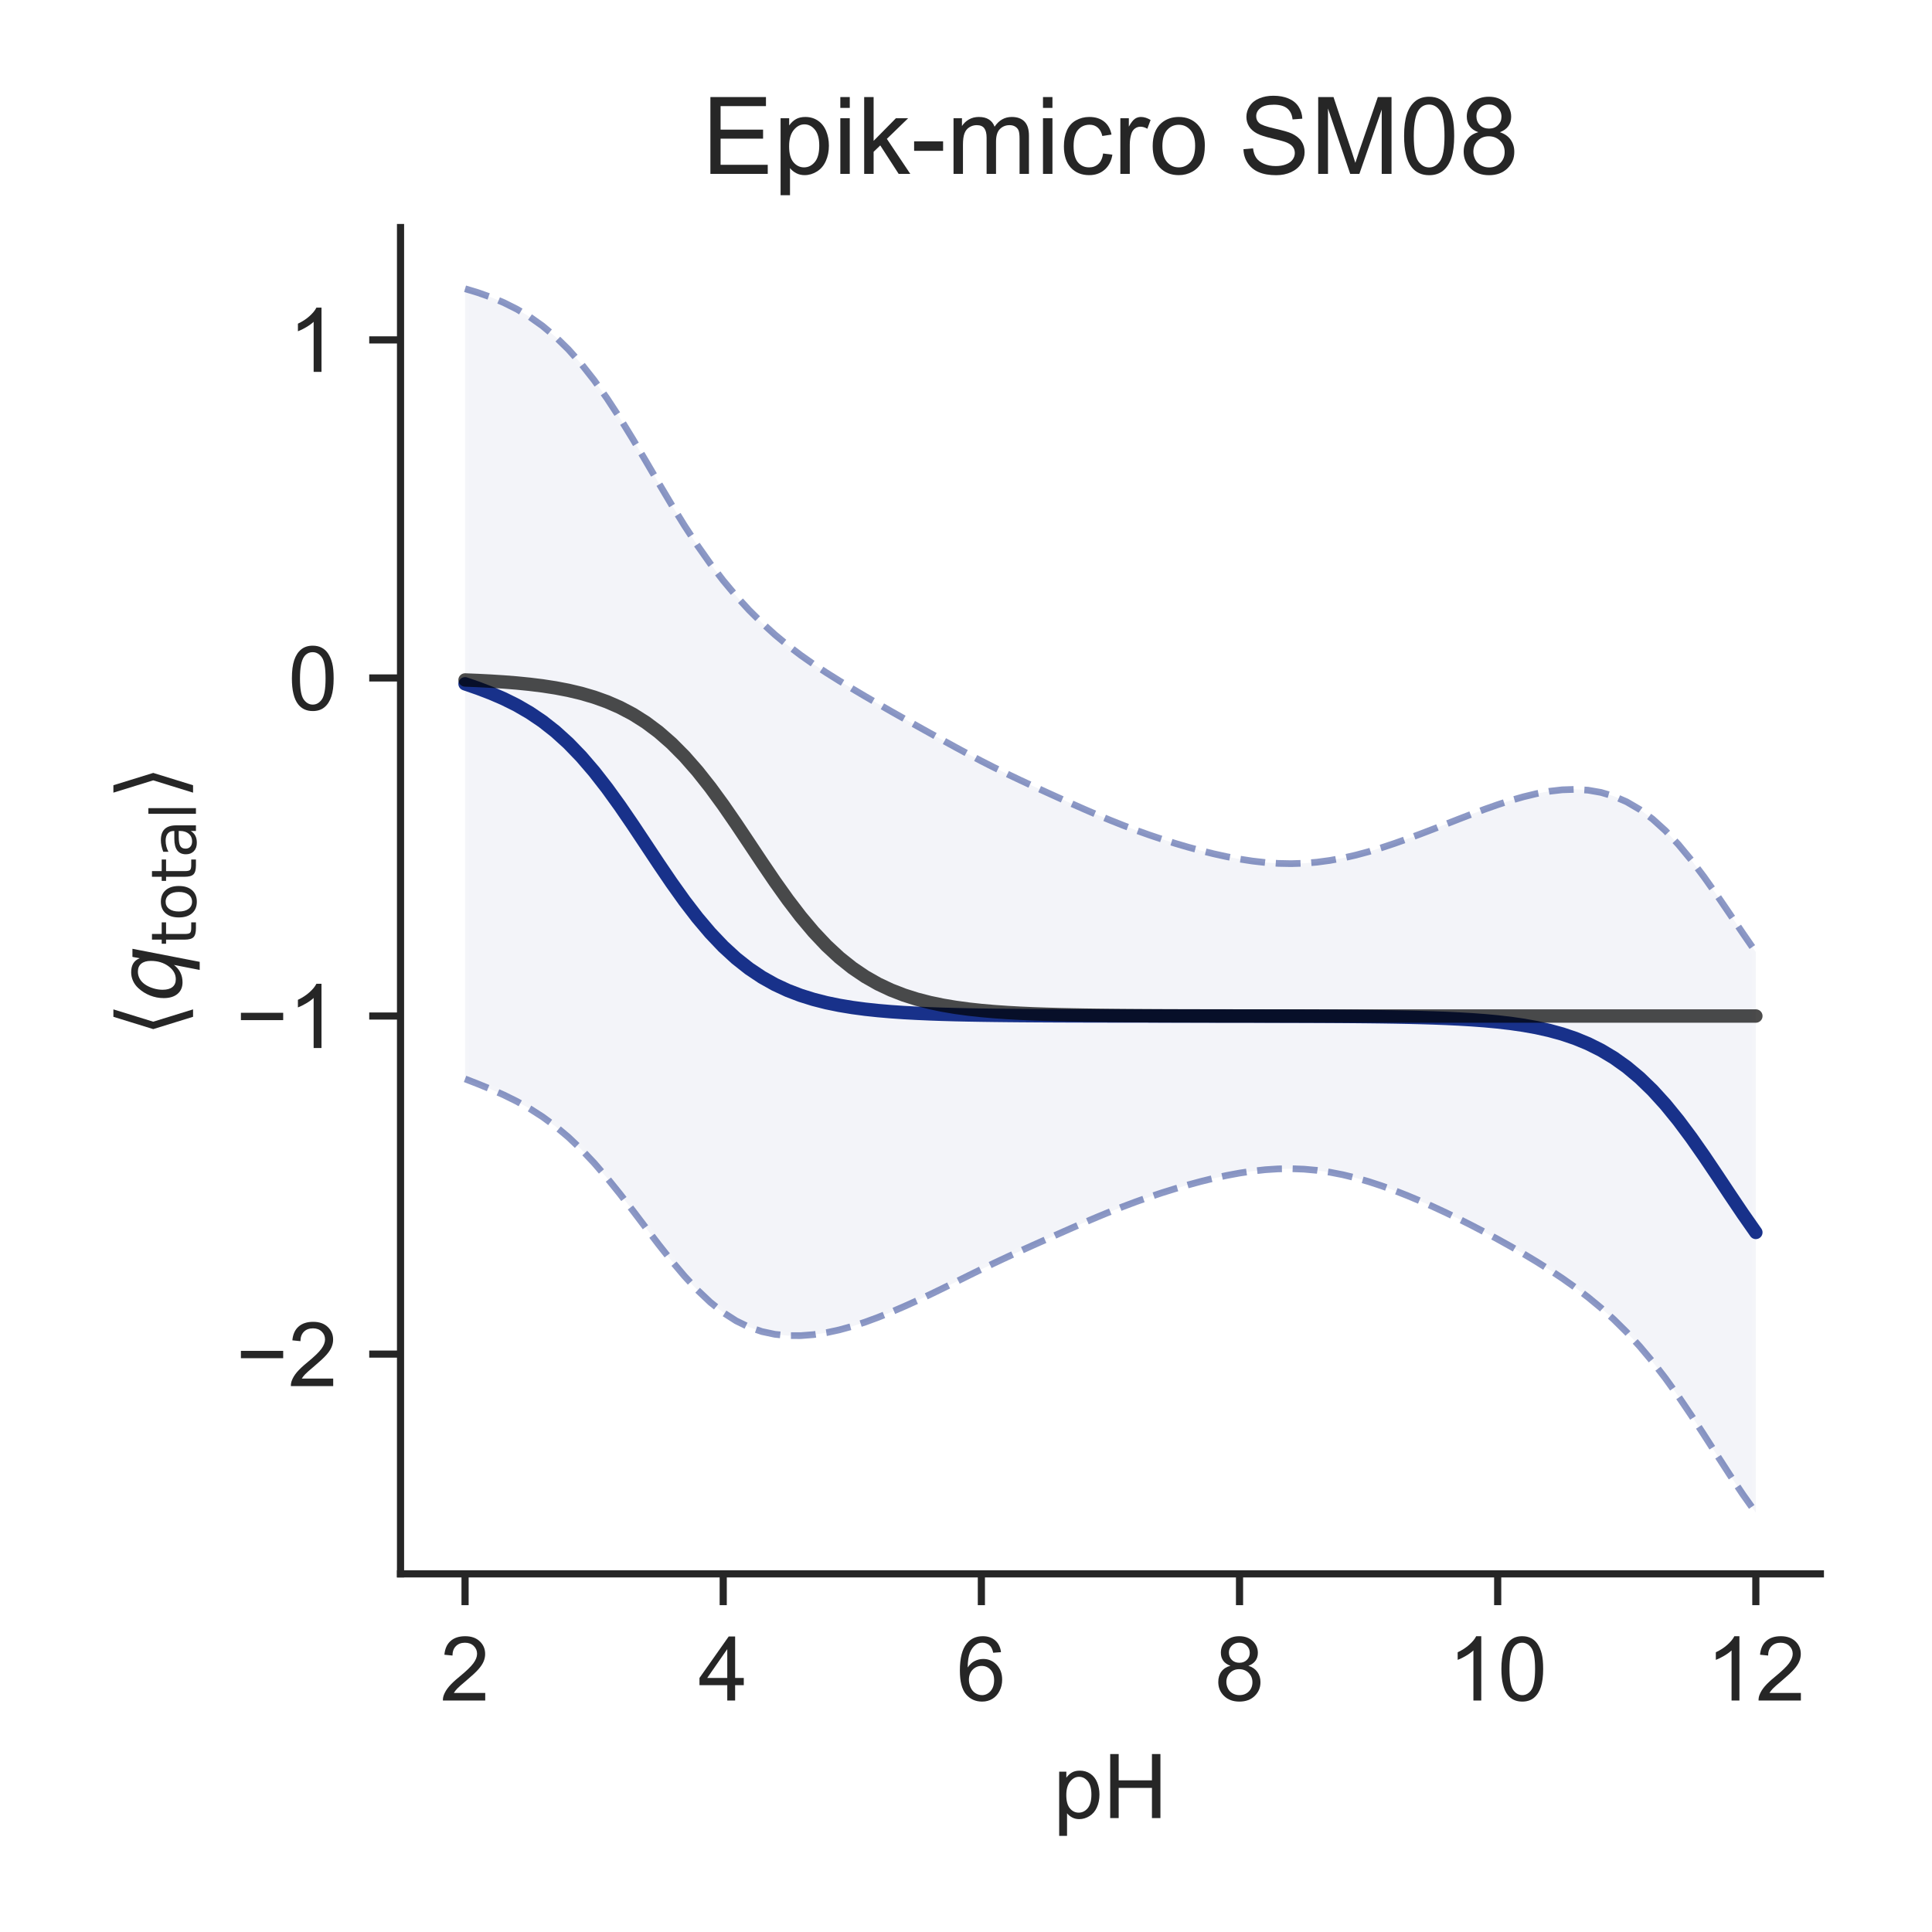 <?xml version="1.0" encoding="utf-8" standalone="no"?>
<!DOCTYPE svg PUBLIC "-//W3C//DTD SVG 1.1//EN"
  "http://www.w3.org/Graphics/SVG/1.1/DTD/svg11.dtd">
<!-- Created with matplotlib (http://matplotlib.org/) -->
<svg height="216pt" version="1.1" viewBox="0 0 216 216" width="216pt" xmlns="http://www.w3.org/2000/svg" xmlns:xlink="http://www.w3.org/1999/xlink">
 <defs>
  <style type="text/css">
*{stroke-linecap:butt;stroke-linejoin:round;}
  </style>
 </defs>
 <g id="figure_1">
  <g id="patch_1">
   <path d="M 0 216 
L 216 216 
L 216 0 
L 0 0 
z
" style="fill:#ffffff;"/>
  </g>
  <g id="axes_1">
   <g id="patch_2">
    <path d="M 44.78 175.96 
L 203.52 175.96 
L 203.52 25.44 
L 44.78 25.44 
z
" style="fill:#ffffff;"/>
   </g>
   <g id="matplotlib.axis_1">
    <g id="xtick_1">
     <g id="line2d_1">
      <defs>
       <path d="M 0 0 
L 0 3.5 
" id="m80064903c7" style="stroke:#262626;stroke-width:0.8;"/>
      </defs>
      <g>
       <use style="fill:#262626;stroke:#262626;stroke-width:0.8;" x="51.995" xlink:href="#m80064903c7" y="175.96"/>
      </g>
     </g>
     <g id="text_1">
      <!-- 2 -->
      <defs>
       <path d="M 50.344 8.453 
L 50.344 0 
L 3.031 0 
Q 2.938 3.172 4.047 6.109 
Q 5.859 10.938 9.828 15.625 
Q 13.812 20.312 21.344 26.469 
Q 33.016 36.031 37.109 41.625 
Q 41.219 47.219 41.219 52.203 
Q 41.219 57.422 37.469 61 
Q 33.734 64.594 27.734 64.594 
Q 21.391 64.594 17.578 60.781 
Q 13.766 56.984 13.719 50.25 
L 4.688 51.172 
Q 5.609 61.281 11.656 66.578 
Q 17.719 71.875 27.938 71.875 
Q 38.234 71.875 44.234 66.156 
Q 50.25 60.453 50.25 52 
Q 50.25 47.703 48.484 43.547 
Q 46.734 39.406 42.656 34.812 
Q 38.578 30.219 29.109 22.219 
Q 21.188 15.578 18.938 13.203 
Q 16.703 10.844 15.234 8.453 
z
" id="ArialMT-32"/>
      </defs>
      <g style="fill:#262626;" transform="translate(49.215 190.118)scale(0.1 -0.1)">
       <use xlink:href="#ArialMT-32"/>
      </g>
     </g>
    </g>
    <g id="xtick_2">
     <g id="line2d_2">
      <g>
       <use style="fill:#262626;stroke:#262626;stroke-width:0.8;" x="80.857" xlink:href="#m80064903c7" y="175.96"/>
      </g>
     </g>
     <g id="text_2">
      <!-- 4 -->
      <defs>
       <path d="M 32.328 0 
L 32.328 17.141 
L 1.266 17.141 
L 1.266 25.203 
L 33.938 71.578 
L 41.109 71.578 
L 41.109 25.203 
L 50.781 25.203 
L 50.781 17.141 
L 41.109 17.141 
L 41.109 0 
z
M 32.328 25.203 
L 32.328 57.469 
L 9.906 25.203 
z
" id="ArialMT-34"/>
      </defs>
      <g style="fill:#262626;" transform="translate(78.077 190.118)scale(0.1 -0.1)">
       <use xlink:href="#ArialMT-34"/>
      </g>
     </g>
    </g>
    <g id="xtick_3">
     <g id="line2d_3">
      <g>
       <use style="fill:#262626;stroke:#262626;stroke-width:0.8;" x="109.719" xlink:href="#m80064903c7" y="175.96"/>
      </g>
     </g>
     <g id="text_3">
      <!-- 6 -->
      <defs>
       <path d="M 49.75 54.047 
L 41.016 53.375 
Q 39.844 58.547 37.703 60.891 
Q 34.125 64.656 28.906 64.656 
Q 24.703 64.656 21.531 62.312 
Q 17.391 59.281 14.984 53.469 
Q 12.594 47.656 12.5 36.922 
Q 15.672 41.75 20.266 44.094 
Q 24.859 46.438 29.891 46.438 
Q 38.672 46.438 44.844 39.969 
Q 51.031 33.5 51.031 23.25 
Q 51.031 16.5 48.125 10.719 
Q 45.219 4.938 40.141 1.859 
Q 35.062 -1.219 28.609 -1.219 
Q 17.625 -1.219 10.688 6.859 
Q 3.766 14.938 3.766 33.5 
Q 3.766 54.25 11.422 63.672 
Q 18.109 71.875 29.438 71.875 
Q 37.891 71.875 43.281 67.141 
Q 48.688 62.406 49.75 54.047 
z
M 13.875 23.188 
Q 13.875 18.656 15.797 14.5 
Q 17.719 10.359 21.188 8.172 
Q 24.656 6 28.469 6 
Q 34.031 6 38.031 10.484 
Q 42.047 14.984 42.047 22.703 
Q 42.047 30.125 38.078 34.391 
Q 34.125 38.672 28.125 38.672 
Q 22.172 38.672 18.016 34.391 
Q 13.875 30.125 13.875 23.188 
z
" id="ArialMT-36"/>
      </defs>
      <g style="fill:#262626;" transform="translate(106.939 190.118)scale(0.1 -0.1)">
       <use xlink:href="#ArialMT-36"/>
      </g>
     </g>
    </g>
    <g id="xtick_4">
     <g id="line2d_4">
      <g>
       <use style="fill:#262626;stroke:#262626;stroke-width:0.8;" x="138.581" xlink:href="#m80064903c7" y="175.96"/>
      </g>
     </g>
     <g id="text_4">
      <!-- 8 -->
      <defs>
       <path d="M 17.672 38.812 
Q 12.203 40.828 9.562 44.531 
Q 6.938 48.25 6.938 53.422 
Q 6.938 61.234 12.547 66.547 
Q 18.172 71.875 27.484 71.875 
Q 36.859 71.875 42.578 66.422 
Q 48.297 60.984 48.297 53.172 
Q 48.297 48.188 45.672 44.5 
Q 43.062 40.828 37.75 38.812 
Q 44.344 36.672 47.781 31.875 
Q 51.219 27.094 51.219 20.453 
Q 51.219 11.281 44.719 5.031 
Q 38.234 -1.219 27.641 -1.219 
Q 17.047 -1.219 10.547 5.047 
Q 4.047 11.328 4.047 20.703 
Q 4.047 27.688 7.594 32.391 
Q 11.141 37.109 17.672 38.812 
z
M 15.922 53.719 
Q 15.922 48.641 19.188 45.406 
Q 22.469 42.188 27.688 42.188 
Q 32.766 42.188 36.016 45.375 
Q 39.266 48.578 39.266 53.219 
Q 39.266 58.062 35.906 61.359 
Q 32.562 64.656 27.594 64.656 
Q 22.562 64.656 19.234 61.422 
Q 15.922 58.203 15.922 53.719 
z
M 13.094 20.656 
Q 13.094 16.891 14.875 13.375 
Q 16.656 9.859 20.172 7.922 
Q 23.688 6 27.734 6 
Q 34.031 6 38.125 10.047 
Q 42.234 14.109 42.234 20.359 
Q 42.234 26.703 38.016 30.859 
Q 33.797 35.016 27.438 35.016 
Q 21.234 35.016 17.156 30.906 
Q 13.094 26.812 13.094 20.656 
z
" id="ArialMT-38"/>
      </defs>
      <g style="fill:#262626;" transform="translate(135.8 190.118)scale(0.1 -0.1)">
       <use xlink:href="#ArialMT-38"/>
      </g>
     </g>
    </g>
    <g id="xtick_5">
     <g id="line2d_5">
      <g>
       <use style="fill:#262626;stroke:#262626;stroke-width:0.8;" x="167.443" xlink:href="#m80064903c7" y="175.96"/>
      </g>
     </g>
     <g id="text_5">
      <!-- 10 -->
      <defs>
       <path d="M 37.25 0 
L 28.469 0 
L 28.469 56 
Q 25.297 52.984 20.141 49.953 
Q 14.984 46.922 10.891 45.406 
L 10.891 53.906 
Q 18.266 57.375 23.781 62.297 
Q 29.297 67.234 31.594 71.875 
L 37.25 71.875 
z
" id="ArialMT-31"/>
       <path d="M 4.156 35.297 
Q 4.156 48 6.766 55.734 
Q 9.375 63.484 14.516 67.672 
Q 19.672 71.875 27.484 71.875 
Q 33.25 71.875 37.594 69.547 
Q 41.938 67.234 44.766 62.859 
Q 47.609 58.5 49.219 52.219 
Q 50.828 45.953 50.828 35.297 
Q 50.828 22.703 48.234 14.969 
Q 45.656 7.234 40.5 3 
Q 35.359 -1.219 27.484 -1.219 
Q 17.141 -1.219 11.234 6.203 
Q 4.156 15.141 4.156 35.297 
z
M 13.188 35.297 
Q 13.188 17.672 17.312 11.828 
Q 21.438 6 27.484 6 
Q 33.547 6 37.672 11.859 
Q 41.797 17.719 41.797 35.297 
Q 41.797 52.984 37.672 58.781 
Q 33.547 64.594 27.391 64.594 
Q 21.344 64.594 17.719 59.469 
Q 13.188 52.938 13.188 35.297 
z
" id="ArialMT-30"/>
      </defs>
      <g style="fill:#262626;" transform="translate(161.882 190.118)scale(0.1 -0.1)">
       <use xlink:href="#ArialMT-31"/>
       <use x="55.615" xlink:href="#ArialMT-30"/>
      </g>
     </g>
    </g>
    <g id="xtick_6">
     <g id="line2d_6">
      <g>
       <use style="fill:#262626;stroke:#262626;stroke-width:0.8;" x="196.305" xlink:href="#m80064903c7" y="175.96"/>
      </g>
     </g>
     <g id="text_6">
      <!-- 12 -->
      <g style="fill:#262626;" transform="translate(190.744 190.118)scale(0.1 -0.1)">
       <use xlink:href="#ArialMT-31"/>
       <use x="55.615" xlink:href="#ArialMT-32"/>
      </g>
     </g>
    </g>
    <g id="text_7">
     <!-- pH -->
     <defs>
      <path d="M 6.594 -19.875 
L 6.594 51.859 
L 14.594 51.859 
L 14.594 45.125 
Q 17.438 49.078 21 51.047 
Q 24.562 53.031 29.641 53.031 
Q 36.281 53.031 41.359 49.609 
Q 46.438 46.188 49.016 39.953 
Q 51.609 33.734 51.609 26.312 
Q 51.609 18.359 48.75 11.984 
Q 45.906 5.609 40.453 2.219 
Q 35.016 -1.172 29 -1.172 
Q 24.609 -1.172 21.109 0.688 
Q 17.625 2.547 15.375 5.375 
L 15.375 -19.875 
z
M 14.547 25.641 
Q 14.547 15.625 18.594 10.844 
Q 22.656 6.062 28.422 6.062 
Q 34.281 6.062 38.453 11.016 
Q 42.625 15.969 42.625 26.375 
Q 42.625 36.281 38.547 41.203 
Q 34.469 46.141 28.812 46.141 
Q 23.188 46.141 18.859 40.891 
Q 14.547 35.641 14.547 25.641 
z
" id="ArialMT-70"/>
      <path d="M 8.016 0 
L 8.016 71.578 
L 17.484 71.578 
L 17.484 42.188 
L 54.688 42.188 
L 54.688 71.578 
L 64.156 71.578 
L 64.156 0 
L 54.688 0 
L 54.688 33.734 
L 17.484 33.734 
L 17.484 0 
z
" id="ArialMT-48"/>
     </defs>
     <g style="fill:#262626;" transform="translate(117.759 203.263)scale(0.1 -0.1)">
      <use xlink:href="#ArialMT-70"/>
      <use x="55.615" xlink:href="#ArialMT-48"/>
     </g>
    </g>
   </g>
   <g id="matplotlib.axis_2">
    <g id="ytick_1">
     <g id="line2d_7">
      <defs>
       <path d="M 0 0 
L -3.5 0 
" id="m0b0f22eddf" style="stroke:#262626;stroke-width:0.8;"/>
      </defs>
      <g>
       <use style="fill:#262626;stroke:#262626;stroke-width:0.8;" x="44.78" xlink:href="#m0b0f22eddf" y="151.39"/>
      </g>
     </g>
     <g id="text_8">
      <!-- −2 -->
      <defs>
       <path d="M 52.828 31.203 
L 5.562 31.203 
L 5.562 39.406 
L 52.828 39.406 
z
" id="ArialMT-2212"/>
      </defs>
      <g style="fill:#262626;" transform="translate(26.378 154.969)scale(0.1 -0.1)">
       <use xlink:href="#ArialMT-2212"/>
       <use x="58.398" xlink:href="#ArialMT-32"/>
      </g>
     </g>
    </g>
    <g id="ytick_2">
     <g id="line2d_8">
      <g>
       <use style="fill:#262626;stroke:#262626;stroke-width:0.8;" x="44.78" xlink:href="#m0b0f22eddf" y="113.593"/>
      </g>
     </g>
     <g id="text_9">
      <!-- −1 -->
      <g style="fill:#262626;" transform="translate(26.378 117.172)scale(0.1 -0.1)">
       <use xlink:href="#ArialMT-2212"/>
       <use x="58.398" xlink:href="#ArialMT-31"/>
      </g>
     </g>
    </g>
    <g id="ytick_3">
     <g id="line2d_9">
      <g>
       <use style="fill:#262626;stroke:#262626;stroke-width:0.8;" x="44.78" xlink:href="#m0b0f22eddf" y="75.796"/>
      </g>
     </g>
     <g id="text_10">
      <!-- 0 -->
      <g style="fill:#262626;" transform="translate(32.219 79.375)scale(0.1 -0.1)">
       <use xlink:href="#ArialMT-30"/>
      </g>
     </g>
    </g>
    <g id="ytick_4">
     <g id="line2d_10">
      <g>
       <use style="fill:#262626;stroke:#262626;stroke-width:0.8;" x="44.78" xlink:href="#m0b0f22eddf" y="37.999"/>
      </g>
     </g>
     <g id="text_11">
      <!-- 1 -->
      <g style="fill:#262626;" transform="translate(32.219 41.578)scale(0.1 -0.1)">
       <use xlink:href="#ArialMT-31"/>
      </g>
     </g>
    </g>
    <g id="text_12">
     <!-- $\langle q_\mathsf{total} \rangle$ -->
     <defs>
      <path d="M 8.938 31.344 
L 22.703 75.875 
L 31 75.875 
L 17.234 31.344 
L 31 -13.188 
L 22.703 -13.188 
z
" id="DejaVuSans-27e8"/>
      <path d="M 41.703 8.203 
Q 38.094 3.469 33.172 1.016 
Q 28.266 -1.422 22.312 -1.422 
Q 14.016 -1.422 9.297 4.172 
Q 4.594 9.766 4.594 19.578 
Q 4.594 27.484 7.5 34.859 
Q 10.406 42.234 15.828 48.094 
Q 19.344 51.906 23.906 53.953 
Q 28.469 56 33.5 56 
Q 39.547 56 43.453 53.609 
Q 47.359 51.219 49.125 46.391 
L 50.688 54.594 
L 59.719 54.594 
L 45.125 -20.609 
L 36.078 -20.609 
z
M 13.922 20.906 
Q 13.922 13.672 16.938 9.891 
Q 19.969 6.109 25.688 6.109 
Q 34.188 6.109 40.188 14.234 
Q 46.188 22.359 46.188 33.984 
Q 46.188 41.016 43.078 44.75 
Q 39.984 48.484 34.188 48.484 
Q 29.938 48.484 26.312 46.5 
Q 22.703 44.531 20.016 40.719 
Q 17.188 36.719 15.547 31.344 
Q 13.922 25.984 13.922 20.906 
z
" id="DejaVuSans-Oblique-71"/>
      <path d="M 18.312 70.219 
L 18.312 54.688 
L 36.812 54.688 
L 36.812 47.703 
L 18.312 47.703 
L 18.312 18.016 
Q 18.312 11.328 20.141 9.422 
Q 21.969 7.516 27.594 7.516 
L 36.812 7.516 
L 36.812 0 
L 27.594 0 
Q 17.188 0 13.234 3.875 
Q 9.281 7.766 9.281 18.016 
L 9.281 47.703 
L 2.688 47.703 
L 2.688 54.688 
L 9.281 54.688 
L 9.281 70.219 
z
" id="DejaVuSans-74"/>
      <path d="M 30.609 48.391 
Q 23.391 48.391 19.188 42.75 
Q 14.984 37.109 14.984 27.297 
Q 14.984 17.484 19.156 11.844 
Q 23.344 6.203 30.609 6.203 
Q 37.797 6.203 41.984 11.859 
Q 46.188 17.531 46.188 27.297 
Q 46.188 37.016 41.984 42.703 
Q 37.797 48.391 30.609 48.391 
z
M 30.609 56 
Q 42.328 56 49.016 48.375 
Q 55.719 40.766 55.719 27.297 
Q 55.719 13.875 49.016 6.219 
Q 42.328 -1.422 30.609 -1.422 
Q 18.844 -1.422 12.172 6.219 
Q 5.516 13.875 5.516 27.297 
Q 5.516 40.766 12.172 48.375 
Q 18.844 56 30.609 56 
z
" id="DejaVuSans-6f"/>
      <path d="M 34.281 27.484 
Q 23.391 27.484 19.188 25 
Q 14.984 22.516 14.984 16.5 
Q 14.984 11.719 18.141 8.906 
Q 21.297 6.109 26.703 6.109 
Q 34.188 6.109 38.703 11.406 
Q 43.219 16.703 43.219 25.484 
L 43.219 27.484 
z
M 52.203 31.203 
L 52.203 0 
L 43.219 0 
L 43.219 8.297 
Q 40.141 3.328 35.547 0.953 
Q 30.953 -1.422 24.312 -1.422 
Q 15.922 -1.422 10.953 3.297 
Q 6 8.016 6 15.922 
Q 6 25.141 12.172 29.828 
Q 18.359 34.516 30.609 34.516 
L 43.219 34.516 
L 43.219 35.406 
Q 43.219 41.609 39.141 45 
Q 35.062 48.391 27.688 48.391 
Q 23 48.391 18.547 47.266 
Q 14.109 46.141 10.016 43.891 
L 10.016 52.203 
Q 14.938 54.109 19.578 55.047 
Q 24.219 56 28.609 56 
Q 40.484 56 46.344 49.844 
Q 52.203 43.703 52.203 31.203 
z
" id="DejaVuSans-61"/>
      <path d="M 9.422 75.984 
L 18.406 75.984 
L 18.406 0 
L 9.422 0 
z
" id="DejaVuSans-6c"/>
      <path d="M 30.078 31.344 
L 16.312 -13.188 
L 8.016 -13.188 
L 21.781 31.344 
L 8.016 75.875 
L 16.312 75.875 
z
" id="DejaVuSans-27e9"/>
     </defs>
     <g style="fill:#262626;" transform="translate(20.278 115.95)rotate(-90)scale(0.1 -0.1)">
      <use transform="translate(0 0.125)" xlink:href="#DejaVuSans-27e8"/>
      <use transform="translate(39.014 0.125)" xlink:href="#DejaVuSans-Oblique-71"/>
      <use transform="translate(102.49 -16.281)scale(0.7)" xlink:href="#DejaVuSans-74"/>
      <use transform="translate(129.937 -16.281)scale(0.7)" xlink:href="#DejaVuSans-6f"/>
      <use transform="translate(172.764 -16.281)scale(0.7)" xlink:href="#DejaVuSans-74"/>
      <use transform="translate(200.21 -16.281)scale(0.7)" xlink:href="#DejaVuSans-61"/>
      <use transform="translate(243.105 -16.281)scale(0.7)" xlink:href="#DejaVuSans-6c"/>
      <use transform="translate(265.288 0.125)" xlink:href="#DejaVuSans-27e9"/>
     </g>
    </g>
   </g>
   <g id="PolyCollection_1">
    <defs>
     <path d="M 51.995 -183.718 
L 51.995 -95.378 
L 53.439 -94.814 
L 54.882 -94.225 
L 56.325 -93.585 
L 57.768 -92.873 
L 59.211 -92.065 
L 60.654 -91.141 
L 62.097 -90.082 
L 63.54 -88.872 
L 64.983 -87.503 
L 66.426 -85.977 
L 67.869 -84.306 
L 69.313 -82.517 
L 70.756 -80.648 
L 72.199 -78.745 
L 73.642 -76.858 
L 75.085 -75.036 
L 76.528 -73.327 
L 77.971 -71.773 
L 79.414 -70.408 
L 80.857 -69.256 
L 82.3 -68.329 
L 83.743 -67.625 
L 85.187 -67.13 
L 86.63 -66.823 
L 88.073 -66.679 
L 89.516 -66.674 
L 90.959 -66.788 
L 92.402 -67.008 
L 93.845 -67.321 
L 95.288 -67.718 
L 96.731 -68.189 
L 98.174 -68.722 
L 99.617 -69.304 
L 101.061 -69.925 
L 102.504 -70.577 
L 103.947 -71.255 
L 105.39 -71.955 
L 106.833 -72.667 
L 108.276 -73.384 
L 109.719 -74.094 
L 111.162 -74.79 
L 112.605 -75.467 
L 114.048 -76.128 
L 115.491 -76.779 
L 116.935 -77.424 
L 118.378 -78.067 
L 119.821 -78.706 
L 121.264 -79.336 
L 122.707 -79.951 
L 124.15 -80.545 
L 125.593 -81.114 
L 127.036 -81.656 
L 128.479 -82.167 
L 129.922 -82.649 
L 131.365 -83.1 
L 132.809 -83.522 
L 134.252 -83.911 
L 135.695 -84.266 
L 137.138 -84.581 
L 138.581 -84.849 
L 140.024 -85.066 
L 141.467 -85.225 
L 142.91 -85.318 
L 144.353 -85.34 
L 145.796 -85.285 
L 147.239 -85.154 
L 148.683 -84.946 
L 150.126 -84.665 
L 151.569 -84.314 
L 153.012 -83.899 
L 154.455 -83.426 
L 155.898 -82.902 
L 157.341 -82.334 
L 158.784 -81.729 
L 160.227 -81.088 
L 161.67 -80.417 
L 163.113 -79.716 
L 164.557 -78.989 
L 166 -78.236 
L 167.443 -77.459 
L 168.886 -76.656 
L 170.329 -75.824 
L 171.772 -74.958 
L 173.215 -74.051 
L 174.658 -73.092 
L 176.101 -72.071 
L 177.544 -70.973 
L 178.987 -69.782 
L 180.431 -68.48 
L 181.874 -67.052 
L 183.317 -65.483 
L 184.76 -63.765 
L 186.203 -61.897 
L 187.646 -59.888 
L 189.089 -57.76 
L 190.532 -55.549 
L 191.975 -53.301 
L 193.418 -51.07 
L 194.861 -48.912 
L 196.305 -46.882 
L 196.305 -109.548 
L 196.305 -109.548 
L 194.861 -111.643 
L 193.418 -113.775 
L 191.975 -115.89 
L 190.532 -117.932 
L 189.089 -119.846 
L 187.646 -121.587 
L 186.203 -123.121 
L 184.76 -124.429 
L 183.317 -125.504 
L 181.874 -126.35 
L 180.431 -126.978 
L 178.987 -127.407 
L 177.544 -127.656 
L 176.101 -127.746 
L 174.658 -127.698 
L 173.215 -127.532 
L 171.772 -127.266 
L 170.329 -126.918 
L 168.886 -126.503 
L 167.443 -126.034 
L 166 -125.525 
L 164.557 -124.987 
L 163.113 -124.431 
L 161.67 -123.866 
L 160.227 -123.303 
L 158.784 -122.75 
L 157.341 -122.213 
L 155.898 -121.7 
L 154.455 -121.22 
L 153.012 -120.781 
L 151.569 -120.394 
L 150.126 -120.065 
L 148.683 -119.801 
L 147.239 -119.607 
L 145.796 -119.487 
L 144.353 -119.442 
L 142.91 -119.471 
L 141.467 -119.57 
L 140.024 -119.733 
L 138.581 -119.954 
L 137.138 -120.226 
L 135.695 -120.543 
L 134.252 -120.9 
L 132.809 -121.292 
L 131.365 -121.716 
L 129.922 -122.17 
L 128.479 -122.654 
L 127.036 -123.169 
L 125.593 -123.714 
L 124.15 -124.288 
L 122.707 -124.887 
L 121.264 -125.509 
L 119.821 -126.147 
L 118.378 -126.796 
L 116.935 -127.451 
L 115.491 -128.113 
L 114.048 -128.784 
L 112.605 -129.471 
L 111.162 -130.18 
L 109.719 -130.915 
L 108.276 -131.676 
L 106.833 -132.456 
L 105.39 -133.248 
L 103.947 -134.047 
L 102.504 -134.85 
L 101.061 -135.66 
L 99.617 -136.477 
L 98.174 -137.306 
L 96.731 -138.146 
L 95.288 -139.001 
L 93.845 -139.877 
L 92.402 -140.783 
L 90.959 -141.735 
L 89.516 -142.751 
L 88.073 -143.85 
L 86.63 -145.047 
L 85.187 -146.358 
L 83.743 -147.794 
L 82.3 -149.368 
L 80.857 -151.093 
L 79.414 -152.978 
L 77.971 -155.026 
L 76.528 -157.23 
L 75.085 -159.566 
L 73.642 -161.994 
L 72.199 -164.458 
L 70.756 -166.896 
L 69.313 -169.246 
L 67.869 -171.456 
L 66.426 -173.489 
L 64.983 -175.321 
L 63.54 -176.94 
L 62.097 -178.349 
L 60.654 -179.557 
L 59.211 -180.582 
L 57.768 -181.443 
L 56.325 -182.165 
L 54.882 -182.771 
L 53.439 -183.282 
L 51.995 -183.718 
z
" id="m5033081868" style="stroke:#ffffff;stroke-opacity:0.05;"/>
    </defs>
    <g clip-path="url(#p387193ba38)">
     <use style="fill:#001c7f;fill-opacity:0.05;stroke:#ffffff;stroke-opacity:0.05;" x="0" xlink:href="#m5033081868" y="216"/>
    </g>
   </g>
   <g id="line2d_11">
    <path clip-path="url(#p387193ba38)" d="M 51.995 76.452 
L 53.439 76.952 
L 54.882 77.502 
L 56.325 78.125 
L 57.768 78.842 
L 59.211 79.677 
L 60.654 80.651 
L 62.097 81.785 
L 63.54 83.094 
L 64.983 84.588 
L 66.426 86.267 
L 67.869 88.119 
L 69.313 90.119 
L 70.756 92.228 
L 72.199 94.399 
L 73.642 96.574 
L 75.085 98.699 
L 76.528 100.721 
L 77.971 102.601 
L 79.414 104.307 
L 80.857 105.825 
L 82.3 107.151 
L 83.743 108.29 
L 85.187 109.256 
L 86.63 110.065 
L 88.073 110.736 
L 89.516 111.288 
L 90.959 111.738 
L 92.402 112.105 
L 93.845 112.401 
L 95.288 112.64 
L 96.731 112.832 
L 98.174 112.986 
L 99.617 113.109 
L 101.061 113.208 
L 102.504 113.286 
L 103.947 113.349 
L 105.39 113.399 
L 106.833 113.439 
L 108.276 113.47 
L 109.719 113.495 
L 111.162 113.515 
L 112.605 113.531 
L 114.048 113.544 
L 115.491 113.554 
L 116.935 113.562 
L 118.378 113.569 
L 119.821 113.574 
L 121.264 113.578 
L 122.707 113.581 
L 124.15 113.584 
L 125.593 113.586 
L 127.036 113.588 
L 128.479 113.589 
L 129.922 113.591 
L 131.365 113.592 
L 132.809 113.593 
L 134.252 113.594 
L 135.695 113.595 
L 137.138 113.597 
L 138.581 113.599 
L 140.024 113.6 
L 141.467 113.603 
L 142.91 113.606 
L 144.353 113.609 
L 145.796 113.614 
L 147.239 113.619 
L 148.683 113.626 
L 150.126 113.635 
L 151.569 113.646 
L 153.012 113.66 
L 154.455 113.677 
L 155.898 113.699 
L 157.341 113.726 
L 158.784 113.761 
L 160.227 113.804 
L 161.67 113.858 
L 163.113 113.927 
L 164.557 114.012 
L 166 114.119 
L 167.443 114.253 
L 168.886 114.42 
L 170.329 114.629 
L 171.772 114.888 
L 173.215 115.209 
L 174.658 115.605 
L 176.101 116.092 
L 177.544 116.686 
L 178.987 117.406 
L 180.431 118.271 
L 181.874 119.299 
L 183.317 120.506 
L 184.76 121.903 
L 186.203 123.491 
L 187.646 125.263 
L 189.089 127.197 
L 190.532 129.259 
L 191.975 131.404 
L 193.418 133.578 
L 194.861 135.722 
L 196.305 137.785 
" style="fill:none;opacity:0.9;stroke:#001c7f;stroke-linecap:round;stroke-width:1.5;"/>
   </g>
   <g id="line2d_12">
    <path clip-path="url(#p387193ba38)" d="M 51.995 76.022 
L 53.439 76.08 
L 54.882 76.153 
L 56.325 76.245 
L 57.768 76.359 
L 59.211 76.503 
L 60.654 76.681 
L 62.097 76.904 
L 63.54 77.18 
L 64.983 77.522 
L 66.426 77.944 
L 67.869 78.461 
L 69.313 79.091 
L 70.756 79.852 
L 72.199 80.765 
L 73.642 81.845 
L 75.085 83.108 
L 76.528 84.563 
L 77.971 86.207 
L 79.414 88.031 
L 80.857 90.007 
L 82.3 92.1 
L 83.743 94.259 
L 85.187 96.43 
L 86.63 98.556 
L 88.073 100.584 
L 89.516 102.472 
L 90.959 104.19 
L 92.402 105.722 
L 93.845 107.061 
L 95.288 108.213 
L 96.731 109.19 
L 98.174 110.01 
L 99.617 110.69 
L 101.061 111.25 
L 102.504 111.708 
L 103.947 112.08 
L 105.39 112.381 
L 106.833 112.624 
L 108.276 112.819 
L 109.719 112.976 
L 111.162 113.101 
L 112.605 113.201 
L 114.048 113.281 
L 115.491 113.345 
L 116.935 113.395 
L 118.378 113.436 
L 119.821 113.468 
L 121.264 113.494 
L 122.707 113.514 
L 124.15 113.53 
L 125.593 113.543 
L 127.036 113.553 
L 128.479 113.561 
L 129.922 113.568 
L 131.365 113.573 
L 132.809 113.577 
L 134.252 113.58 
L 135.695 113.583 
L 137.138 113.585 
L 138.581 113.586 
L 140.024 113.588 
L 141.467 113.589 
L 142.91 113.59 
L 144.353 113.59 
L 145.796 113.591 
L 147.239 113.591 
L 148.683 113.592 
L 150.126 113.592 
L 151.569 113.592 
L 153.012 113.592 
L 154.455 113.592 
L 155.898 113.592 
L 157.341 113.592 
L 158.784 113.593 
L 160.227 113.593 
L 161.67 113.593 
L 163.113 113.593 
L 164.557 113.593 
L 166 113.593 
L 167.443 113.593 
L 168.886 113.593 
L 170.329 113.593 
L 171.772 113.593 
L 173.215 113.593 
L 174.658 113.593 
L 176.101 113.593 
L 177.544 113.593 
L 178.987 113.593 
L 180.431 113.593 
L 181.874 113.593 
L 183.317 113.593 
L 184.76 113.593 
L 186.203 113.593 
L 187.646 113.593 
L 189.089 113.593 
L 190.532 113.593 
L 191.975 113.593 
L 193.418 113.593 
L 194.861 113.593 
L 196.305 113.593 
" style="fill:none;opacity:0.7;stroke:#000000;stroke-linecap:round;stroke-width:1.5;"/>
   </g>
   <g id="line2d_13">
    <path clip-path="url(#p387193ba38)" d="M 51.995 32.282 
L 53.439 32.718 
L 54.882 33.229 
L 56.325 33.835 
L 57.768 34.557 
L 59.211 35.418 
L 60.654 36.443 
L 62.097 37.651 
L 63.54 39.06 
L 64.983 40.679 
L 66.426 42.511 
L 67.869 44.544 
L 69.313 46.754 
L 70.756 49.104 
L 72.199 51.542 
L 73.642 54.006 
L 75.085 56.434 
L 76.528 58.77 
L 77.971 60.974 
L 79.414 63.022 
L 80.857 64.907 
L 82.3 66.632 
L 83.743 68.206 
L 85.187 69.642 
L 86.63 70.953 
L 88.073 72.15 
L 89.516 73.249 
L 90.959 74.265 
L 92.402 75.217 
L 93.845 76.123 
L 95.288 76.999 
L 96.731 77.854 
L 98.174 78.694 
L 99.617 79.523 
L 101.061 80.34 
L 102.504 81.15 
L 103.947 81.953 
L 105.39 82.752 
L 106.833 83.544 
L 108.276 84.324 
L 109.719 85.085 
L 111.162 85.82 
L 112.605 86.529 
L 114.048 87.216 
L 115.491 87.887 
L 116.935 88.549 
L 118.378 89.204 
L 119.821 89.853 
L 121.264 90.491 
L 122.707 91.113 
L 124.15 91.712 
L 125.593 92.286 
L 127.036 92.831 
L 128.479 93.346 
L 129.922 93.83 
L 131.365 94.284 
L 132.809 94.708 
L 134.252 95.1 
L 135.695 95.457 
L 137.138 95.774 
L 138.581 96.046 
L 140.024 96.267 
L 141.467 96.43 
L 142.91 96.529 
L 144.353 96.558 
L 145.796 96.513 
L 147.239 96.393 
L 148.683 96.199 
L 150.126 95.935 
L 151.569 95.606 
L 153.012 95.219 
L 154.455 94.78 
L 155.898 94.3 
L 157.341 93.787 
L 158.784 93.25 
L 160.227 92.697 
L 161.67 92.134 
L 163.113 91.569 
L 164.557 91.013 
L 166 90.475 
L 167.443 89.966 
L 168.886 89.497 
L 170.329 89.082 
L 171.772 88.734 
L 173.215 88.468 
L 174.658 88.302 
L 176.101 88.254 
L 177.544 88.344 
L 178.987 88.593 
L 180.431 89.022 
L 181.874 89.65 
L 183.317 90.496 
L 184.76 91.571 
L 186.203 92.879 
L 187.646 94.413 
L 189.089 96.154 
L 190.532 98.068 
L 191.975 100.11 
L 193.418 102.225 
L 194.861 104.357 
L 196.305 106.452 
" style="fill:none;opacity:0.45;stroke:#001c7f;stroke-dasharray:2.775,1.2;stroke-dashoffset:0;stroke-width:0.75;"/>
   </g>
   <g id="line2d_14">
    <path clip-path="url(#p387193ba38)" d="M 51.995 120.622 
L 53.439 121.186 
L 54.882 121.775 
L 56.325 122.415 
L 57.768 123.127 
L 59.211 123.935 
L 60.654 124.859 
L 62.097 125.918 
L 63.54 127.128 
L 64.983 128.497 
L 66.426 130.023 
L 67.869 131.694 
L 69.313 133.483 
L 70.756 135.352 
L 72.199 137.255 
L 73.642 139.142 
L 75.085 140.964 
L 76.528 142.673 
L 77.971 144.227 
L 79.414 145.592 
L 80.857 146.744 
L 82.3 147.671 
L 83.743 148.375 
L 85.187 148.87 
L 86.63 149.177 
L 88.073 149.321 
L 89.516 149.326 
L 90.959 149.212 
L 92.402 148.992 
L 93.845 148.679 
L 95.288 148.282 
L 96.731 147.811 
L 98.174 147.278 
L 99.617 146.696 
L 101.061 146.075 
L 102.504 145.423 
L 103.947 144.745 
L 105.39 144.045 
L 106.833 143.333 
L 108.276 142.616 
L 109.719 141.906 
L 111.162 141.21 
L 112.605 140.533 
L 114.048 139.872 
L 115.491 139.221 
L 116.935 138.576 
L 118.378 137.933 
L 119.821 137.294 
L 121.264 136.664 
L 122.707 136.049 
L 124.15 135.455 
L 125.593 134.886 
L 127.036 134.344 
L 128.479 133.833 
L 129.922 133.351 
L 131.365 132.9 
L 132.809 132.478 
L 134.252 132.089 
L 135.695 131.734 
L 137.138 131.419 
L 138.581 131.151 
L 140.024 130.934 
L 141.467 130.775 
L 142.91 130.682 
L 144.353 130.66 
L 145.796 130.715 
L 147.239 130.846 
L 148.683 131.054 
L 150.126 131.335 
L 151.569 131.686 
L 153.012 132.101 
L 154.455 132.574 
L 155.898 133.098 
L 157.341 133.666 
L 158.784 134.271 
L 160.227 134.912 
L 161.67 135.583 
L 163.113 136.284 
L 164.557 137.011 
L 166 137.764 
L 167.443 138.541 
L 168.886 139.344 
L 170.329 140.176 
L 171.772 141.042 
L 173.215 141.949 
L 174.658 142.908 
L 176.101 143.929 
L 177.544 145.027 
L 178.987 146.218 
L 180.431 147.52 
L 181.874 148.948 
L 183.317 150.517 
L 184.76 152.235 
L 186.203 154.103 
L 187.646 156.112 
L 189.089 158.24 
L 190.532 160.451 
L 191.975 162.699 
L 193.418 164.93 
L 194.861 167.088 
L 196.305 169.118 
" style="fill:none;opacity:0.45;stroke:#001c7f;stroke-dasharray:2.775,1.2;stroke-dashoffset:0;stroke-width:0.75;"/>
   </g>
   <g id="patch_3">
    <path d="M 44.78 175.96 
L 44.78 25.44 
" style="fill:none;stroke:#262626;stroke-linecap:square;stroke-linejoin:miter;stroke-width:0.8;"/>
   </g>
   <g id="patch_4">
    <path d="M 44.78 175.96 
L 203.52 175.96 
" style="fill:none;stroke:#262626;stroke-linecap:square;stroke-linejoin:miter;stroke-width:0.8;"/>
   </g>
   <g id="text_13">
    <!-- Epik-micro SM08 -->
    <defs>
     <path d="M 7.906 0 
L 7.906 71.578 
L 59.672 71.578 
L 59.672 63.141 
L 17.391 63.141 
L 17.391 41.219 
L 56.984 41.219 
L 56.984 32.812 
L 17.391 32.812 
L 17.391 8.453 
L 61.328 8.453 
L 61.328 0 
z
" id="ArialMT-45"/>
     <path d="M 6.641 61.469 
L 6.641 71.578 
L 15.438 71.578 
L 15.438 61.469 
z
M 6.641 0 
L 6.641 51.859 
L 15.438 51.859 
L 15.438 0 
z
" id="ArialMT-69"/>
     <path d="M 6.641 0 
L 6.641 71.578 
L 15.438 71.578 
L 15.438 30.766 
L 36.234 51.859 
L 47.609 51.859 
L 27.781 32.625 
L 49.609 0 
L 38.766 0 
L 21.625 26.516 
L 15.438 20.562 
L 15.438 0 
z
" id="ArialMT-6b"/>
     <path d="M 3.172 21.484 
L 3.172 30.328 
L 30.172 30.328 
L 30.172 21.484 
z
" id="ArialMT-2d"/>
     <path d="M 6.594 0 
L 6.594 51.859 
L 14.453 51.859 
L 14.453 44.578 
Q 16.891 48.391 20.938 50.703 
Q 25 53.031 30.172 53.031 
Q 35.938 53.031 39.625 50.641 
Q 43.312 48.25 44.828 43.953 
Q 50.984 53.031 60.844 53.031 
Q 68.562 53.031 72.703 48.75 
Q 76.859 44.484 76.859 35.594 
L 76.859 0 
L 68.109 0 
L 68.109 32.672 
Q 68.109 37.938 67.25 40.25 
Q 66.406 42.578 64.156 43.984 
Q 61.922 45.406 58.891 45.406 
Q 53.422 45.406 49.797 41.766 
Q 46.188 38.141 46.188 30.125 
L 46.188 0 
L 37.406 0 
L 37.406 33.688 
Q 37.406 39.547 35.25 42.469 
Q 33.109 45.406 28.219 45.406 
Q 24.516 45.406 21.359 43.453 
Q 18.219 41.5 16.797 37.734 
Q 15.375 33.984 15.375 26.906 
L 15.375 0 
z
" id="ArialMT-6d"/>
     <path d="M 40.438 19 
L 49.078 17.875 
Q 47.656 8.938 41.812 3.875 
Q 35.984 -1.172 27.484 -1.172 
Q 16.844 -1.172 10.375 5.781 
Q 3.906 12.75 3.906 25.734 
Q 3.906 34.125 6.688 40.422 
Q 9.469 46.734 15.156 49.875 
Q 20.844 53.031 27.547 53.031 
Q 35.984 53.031 41.359 48.75 
Q 46.734 44.484 48.25 36.625 
L 39.703 35.297 
Q 38.484 40.531 35.375 43.156 
Q 32.281 45.797 27.875 45.797 
Q 21.234 45.797 17.078 41.031 
Q 12.938 36.281 12.938 25.984 
Q 12.938 15.531 16.938 10.797 
Q 20.953 6.062 27.391 6.062 
Q 32.562 6.062 36.031 9.234 
Q 39.5 12.406 40.438 19 
z
" id="ArialMT-63"/>
     <path d="M 6.5 0 
L 6.5 51.859 
L 14.406 51.859 
L 14.406 44 
Q 17.438 49.516 20 51.266 
Q 22.562 53.031 25.641 53.031 
Q 30.078 53.031 34.672 50.203 
L 31.641 42.047 
Q 28.422 43.953 25.203 43.953 
Q 22.312 43.953 20.016 42.219 
Q 17.719 40.484 16.75 37.406 
Q 15.281 32.719 15.281 27.156 
L 15.281 0 
z
" id="ArialMT-72"/>
     <path d="M 3.328 25.922 
Q 3.328 40.328 11.328 47.266 
Q 18.016 53.031 27.641 53.031 
Q 38.328 53.031 45.109 46.016 
Q 51.906 39.016 51.906 26.656 
Q 51.906 16.656 48.906 10.906 
Q 45.906 5.172 40.156 2 
Q 34.422 -1.172 27.641 -1.172 
Q 16.75 -1.172 10.031 5.812 
Q 3.328 12.797 3.328 25.922 
z
M 12.359 25.922 
Q 12.359 15.969 16.703 11.016 
Q 21.047 6.062 27.641 6.062 
Q 34.188 6.062 38.531 11.031 
Q 42.875 16.016 42.875 26.219 
Q 42.875 35.844 38.5 40.797 
Q 34.125 45.75 27.641 45.75 
Q 21.047 45.75 16.703 40.812 
Q 12.359 35.891 12.359 25.922 
z
" id="ArialMT-6f"/>
     <path id="ArialMT-20"/>
     <path d="M 4.5 23 
L 13.422 23.781 
Q 14.062 18.406 16.375 14.969 
Q 18.703 11.531 23.578 9.406 
Q 28.469 7.281 34.578 7.281 
Q 39.984 7.281 44.141 8.891 
Q 48.297 10.5 50.312 13.297 
Q 52.344 16.109 52.344 19.438 
Q 52.344 22.797 50.391 25.312 
Q 48.438 27.828 43.953 29.547 
Q 41.062 30.672 31.203 33.031 
Q 21.344 35.406 17.391 37.5 
Q 12.25 40.188 9.734 44.156 
Q 7.234 48.141 7.234 53.078 
Q 7.234 58.5 10.297 63.203 
Q 13.375 67.922 19.281 70.359 
Q 25.203 72.797 32.422 72.797 
Q 40.375 72.797 46.453 70.234 
Q 52.547 67.672 55.812 62.688 
Q 59.078 57.719 59.328 51.422 
L 50.25 50.734 
Q 49.516 57.516 45.281 60.984 
Q 41.062 64.453 32.812 64.453 
Q 24.219 64.453 20.281 61.297 
Q 16.359 58.156 16.359 53.719 
Q 16.359 49.859 19.141 47.359 
Q 21.875 44.875 33.422 42.266 
Q 44.969 39.656 49.266 37.703 
Q 55.516 34.812 58.484 30.391 
Q 61.469 25.984 61.469 20.219 
Q 61.469 14.5 58.203 9.438 
Q 54.938 4.391 48.797 1.578 
Q 42.672 -1.219 35.016 -1.219 
Q 25.297 -1.219 18.719 1.609 
Q 12.156 4.438 8.422 10.125 
Q 4.688 15.828 4.5 23 
z
" id="ArialMT-53"/>
     <path d="M 7.422 0 
L 7.422 71.578 
L 21.688 71.578 
L 38.625 20.906 
Q 40.969 13.812 42.047 10.297 
Q 43.266 14.203 45.844 21.781 
L 62.984 71.578 
L 75.734 71.578 
L 75.734 0 
L 66.609 0 
L 66.609 59.906 
L 45.797 0 
L 37.25 0 
L 16.547 60.938 
L 16.547 0 
z
" id="ArialMT-4d"/>
    </defs>
    <g style="fill:#262626;" transform="translate(78.475 19.44)scale(0.12 -0.12)">
     <use xlink:href="#ArialMT-45"/>
     <use x="66.699" xlink:href="#ArialMT-70"/>
     <use x="122.314" xlink:href="#ArialMT-69"/>
     <use x="144.531" xlink:href="#ArialMT-6b"/>
     <use x="194.531" xlink:href="#ArialMT-2d"/>
     <use x="227.832" xlink:href="#ArialMT-6d"/>
     <use x="311.133" xlink:href="#ArialMT-69"/>
     <use x="333.35" xlink:href="#ArialMT-63"/>
     <use x="383.35" xlink:href="#ArialMT-72"/>
     <use x="416.65" xlink:href="#ArialMT-6f"/>
     <use x="472.266" xlink:href="#ArialMT-20"/>
     <use x="500.049" xlink:href="#ArialMT-53"/>
     <use x="566.748" xlink:href="#ArialMT-4d"/>
     <use x="650.049" xlink:href="#ArialMT-30"/>
     <use x="705.664" xlink:href="#ArialMT-38"/>
    </g>
   </g>
  </g>
 </g>
 <defs>
  <clipPath id="p387193ba38">
   <rect height="150.52" width="158.74" x="44.78" y="25.44"/>
  </clipPath>
 </defs>
</svg>
